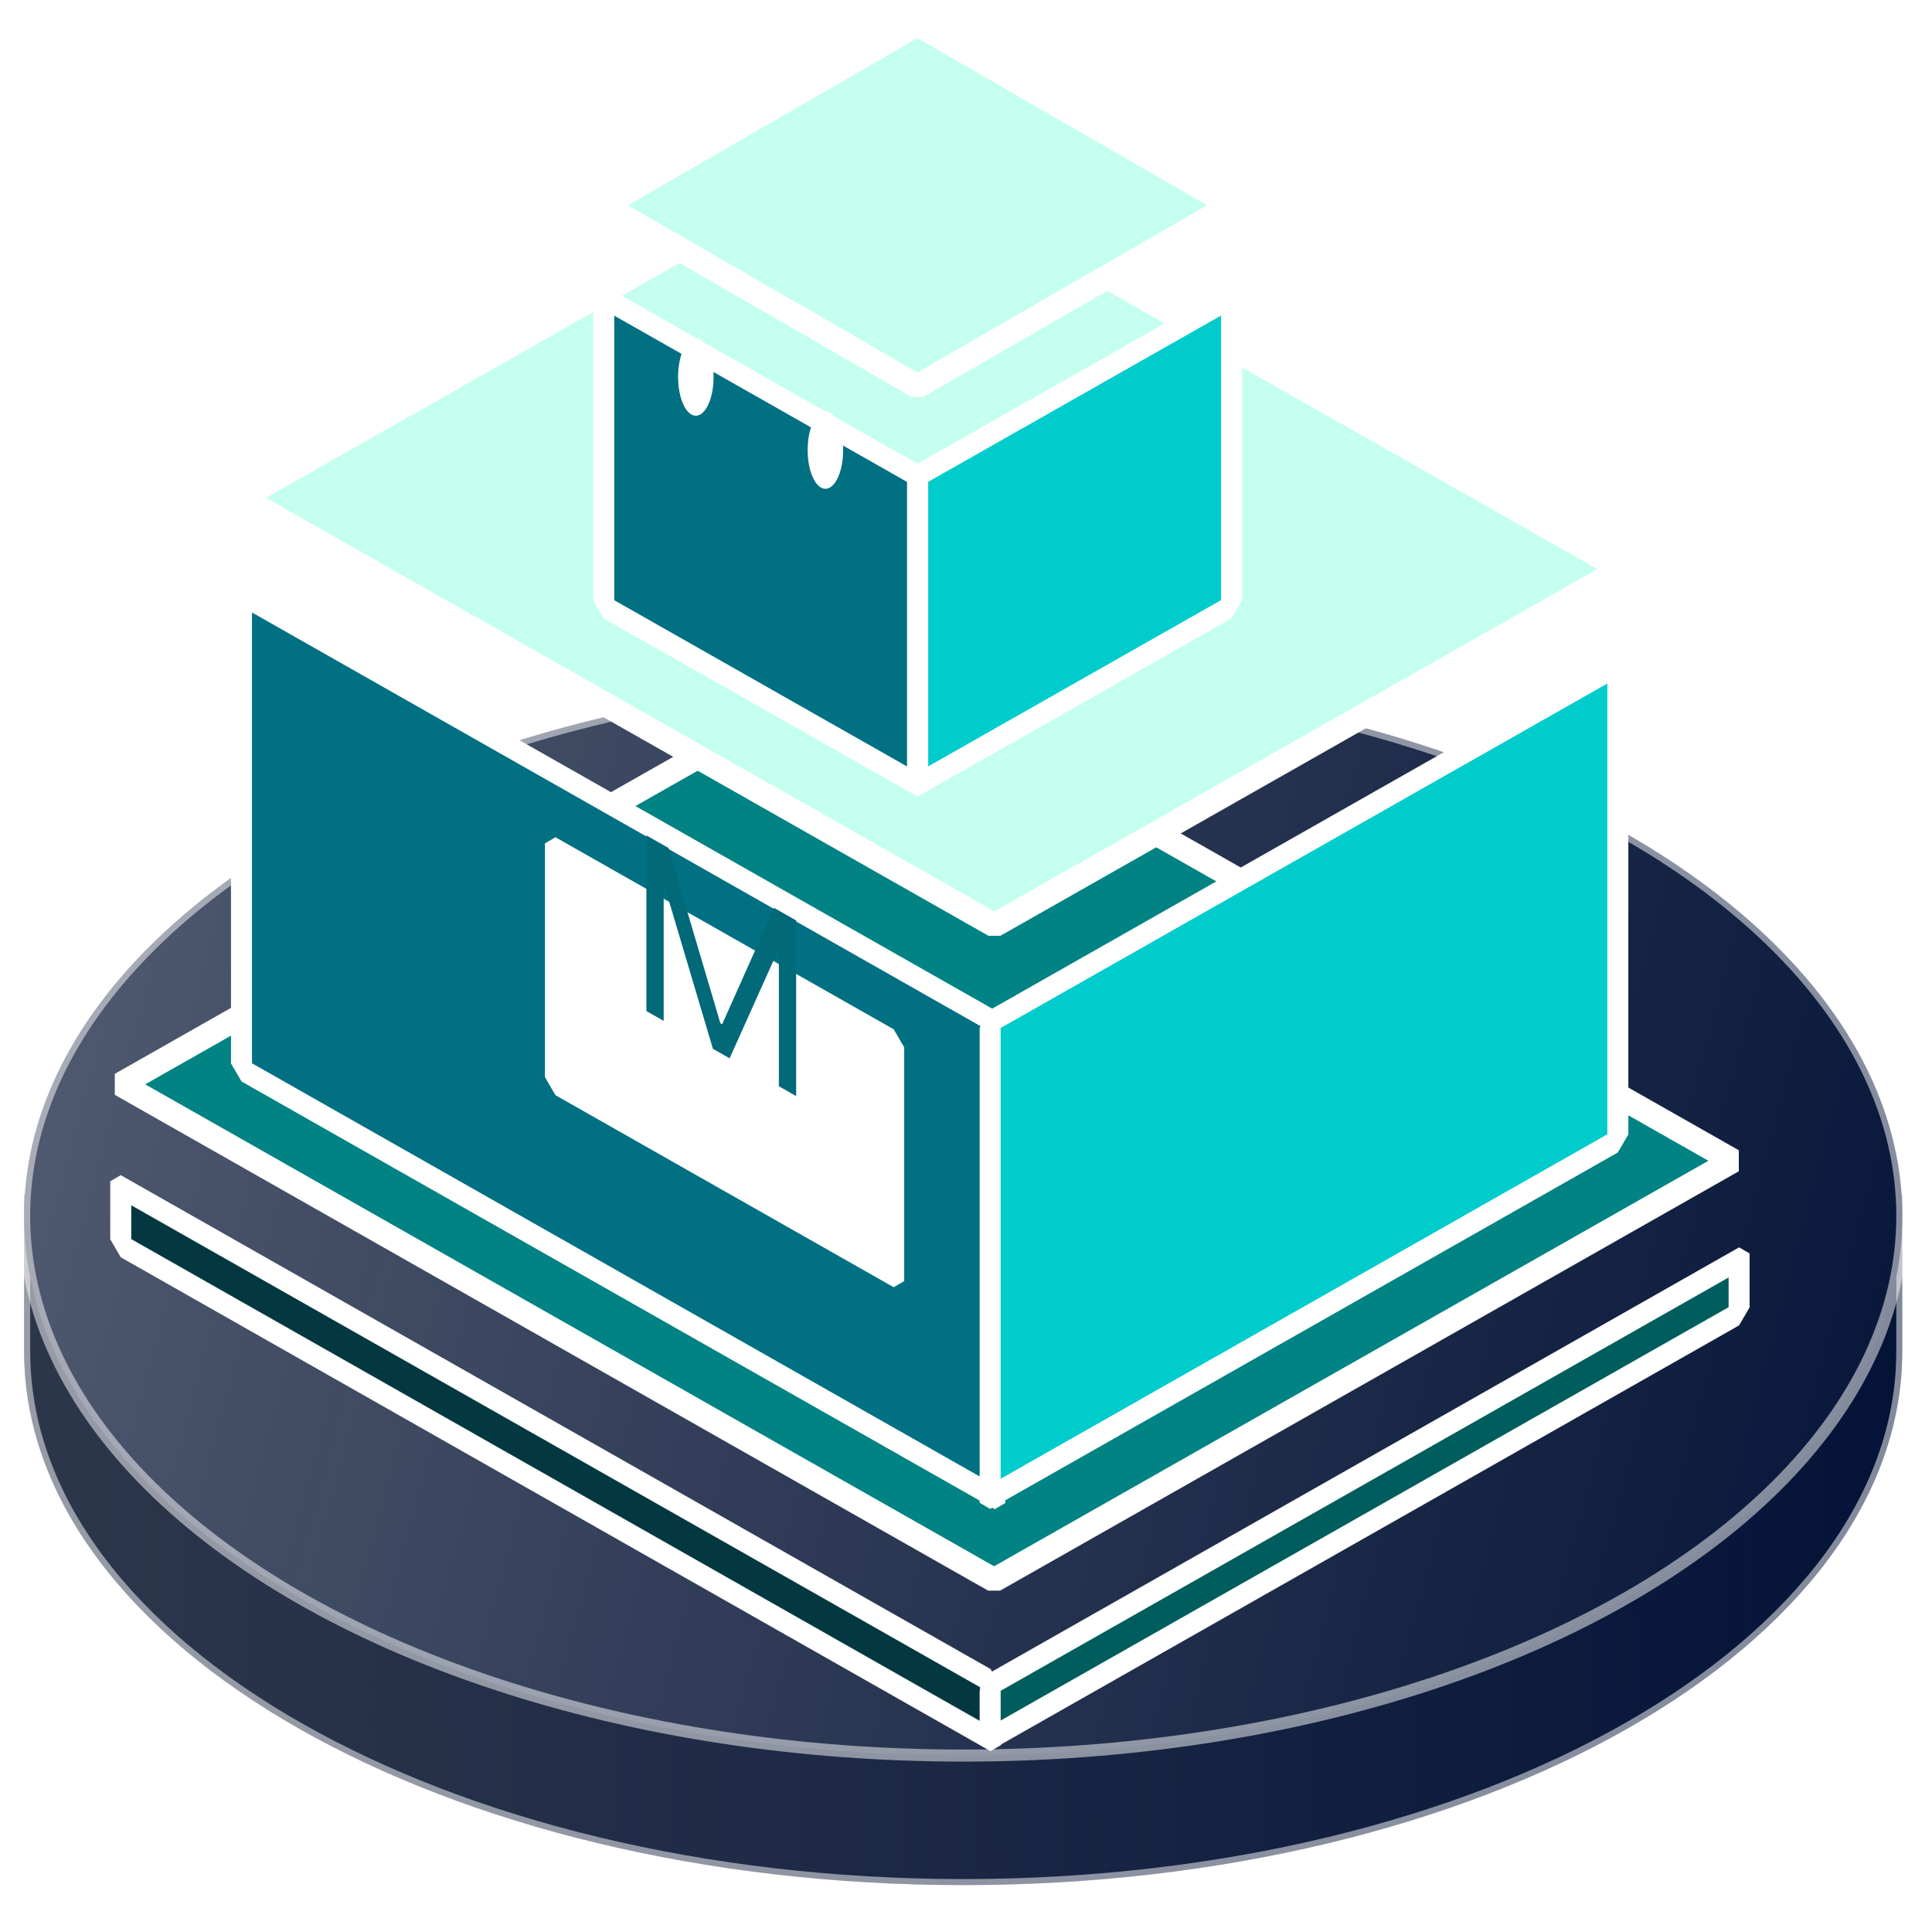 <svg width="80" height="79" viewBox="0 0 80 79" fill="none" xmlns="http://www.w3.org/2000/svg">
<path d="M39.886 78.06C61.361 78.06 78.771 68.163 78.771 55.955V49.454H1V55.955C1 68.163 18.41 78.06 39.886 78.06Z" fill="#001034"/>
<path opacity="0.5" d="M39.886 78.06C61.361 78.06 78.771 68.163 78.771 55.955V49.454H1V55.955C1 68.163 18.41 78.06 39.886 78.06Z" fill="url(#paint0_linear_6_296)" stroke="white" stroke-width="0.5"/>
<ellipse cx="39.886" cy="50.348" rx="38.886" ry="22.348" fill="#001034"/>
<ellipse opacity="0.5" cx="39.886" cy="50.348" rx="38.886" ry="22.348" fill="url(#paint1_linear_6_296)" stroke="white" stroke-width="0.5"/>
<path d="M35.59 27.535L71.754 48.066L41.164 65.432L5 44.901L35.59 27.535Z" fill="#018383" stroke="white" stroke-linejoin="bevel"/>
<g filter="url(#filter0_d_6_296)">
<rect width="35.851" height="19.666" transform="matrix(0.87 0.494 -2.24047e-08 1 10 20.616)" fill="#007082"/>
<rect width="35.851" height="19.666" transform="matrix(0.87 0.494 -2.24047e-08 1 10 20.616)" stroke="white" stroke-linejoin="bevel"/>
</g>
<g filter="url(#filter1_d_6_296)">
<rect width="41.397" height="2.401" transform="matrix(0.87 0.494 -2.24047e-08 1 5 45.162)" fill="#033841"/>
<rect width="41.397" height="2.401" transform="matrix(0.87 0.494 -2.24047e-08 1 5 45.162)" stroke="white" stroke-linejoin="bevel"/>
</g>
<g filter="url(#filter2_d_6_296)">
<rect width="16.099" height="9.681" transform="matrix(0.87 0.494 -2.24047e-08 1 23 31.169)" fill="white"/>
<rect width="16.099" height="9.681" transform="matrix(0.87 0.494 -2.24047e-08 1 23 31.169)" stroke="white" stroke-linejoin="bevel"/>
</g>
<path d="M26.766 34.594L27.68 35.113L29.829 42.37L29.904 42.412L32.053 37.595L32.967 38.114L32.967 45.387L32.251 44.98L32.251 39.455L32.189 39.419L30.212 43.823L29.52 43.43L27.544 36.783L27.482 36.748L27.482 42.273L26.766 41.866L26.766 34.594Z" fill="#026979"/>
<path d="M35.98 5.866L67.157 23.566L41.177 38.315L10 20.616L35.98 5.866Z" fill="#C5FFEF" stroke="white" stroke-linejoin="bevel"/>
<g filter="url(#filter3_d_6_296)">
<rect width="29.875" height="19.666" transform="matrix(0.87 -0.494 2.24047e-08 1 41 38.315)" fill="#00CCCC"/>
<rect width="29.875" height="19.666" transform="matrix(0.87 -0.494 2.24047e-08 1 41 38.315)" stroke="white" stroke-linejoin="bevel"/>
</g>
<g filter="url(#filter4_d_6_296)">
<rect width="35.647" height="2.231" transform="matrix(0.87 -0.494 2.24047e-08 1 41 65.761)" fill="#005D5D"/>
<rect width="35.647" height="2.231" transform="matrix(0.87 -0.494 2.24047e-08 1 41 65.761)" stroke="white" stroke-linejoin="bevel"/>
</g>
<g filter="url(#filter5_d_6_296)">
<rect width="14.938" height="12.783" transform="matrix(0.87 0.494 -2.24047e-08 1 25 8.324)" fill="#007082"/>
<rect width="14.938" height="12.783" transform="matrix(0.87 0.494 -2.24047e-08 1 25 8.324)" stroke="white" stroke-linejoin="bevel"/>
</g>
<path d="M37.99 1L50.981 8.5L37.99 16L25 8.5L37.99 1Z" fill="#C5FFEF" stroke="white" stroke-linejoin="bevel"/>
<g filter="url(#filter6_d_6_296)">
<rect width="14.938" height="12.783" transform="matrix(0.87 -0.494 2.24047e-08 1 38 15.699)" fill="#00CCCC"/>
<rect width="14.938" height="12.783" transform="matrix(0.87 -0.494 2.24047e-08 1 38 15.699)" stroke="white" stroke-linejoin="bevel"/>
</g>
<ellipse cx="28.813" cy="15.609" rx="0.735" ry="1.605" fill="white"/>
<ellipse cx="34.178" cy="18.636" rx="0.735" ry="1.605" fill="white"/>
<defs>
<filter id="filter0_d_6_296" x="5.565" y="20.116" width="40.046" height="46.365" filterUnits="userSpaceOnUse" color-interpolation-filters="sRGB">
<feFlood flood-opacity="0" result="BackgroundImageFix"/>
<feColorMatrix in="SourceAlpha" type="matrix" values="0 0 0 0 0 0 0 0 0 0 0 0 0 0 0 0 0 0 127 0" result="hardAlpha"/>
<feOffset dy="4"/>
<feGaussianBlur stdDeviation="2"/>
<feComposite in2="hardAlpha" operator="out"/>
<feColorMatrix type="matrix" values="0 0 0 0 0 0 0 0 0 0 0 0 0 0 0 0 0 0 0.25 0"/>
<feBlend mode="normal" in2="BackgroundImageFix" result="effect1_dropShadow_6_296"/>
<feBlend mode="normal" in="SourceGraphic" in2="effect1_dropShadow_6_296" result="shape"/>
</filter>
<filter id="filter1_d_6_296" x="0.565" y="44.662" width="44.869" height="31.839" filterUnits="userSpaceOnUse" color-interpolation-filters="sRGB">
<feFlood flood-opacity="0" result="BackgroundImageFix"/>
<feColorMatrix in="SourceAlpha" type="matrix" values="0 0 0 0 0 0 0 0 0 0 0 0 0 0 0 0 0 0 127 0" result="hardAlpha"/>
<feOffset dy="4"/>
<feGaussianBlur stdDeviation="2"/>
<feComposite in2="hardAlpha" operator="out"/>
<feColorMatrix type="matrix" values="0 0 0 0 0 0 0 0 0 0 0 0 0 0 0 0 0 0 0.25 0"/>
<feBlend mode="normal" in2="BackgroundImageFix" result="effect1_dropShadow_6_296"/>
<feBlend mode="normal" in="SourceGraphic" in2="effect1_dropShadow_6_296" result="shape"/>
</filter>
<filter id="filter2_d_6_296" x="18.565" y="30.669" width="22.869" height="26.629" filterUnits="userSpaceOnUse" color-interpolation-filters="sRGB">
<feFlood flood-opacity="0" result="BackgroundImageFix"/>
<feColorMatrix in="SourceAlpha" type="matrix" values="0 0 0 0 0 0 0 0 0 0 0 0 0 0 0 0 0 0 127 0" result="hardAlpha"/>
<feOffset dy="4"/>
<feGaussianBlur stdDeviation="2"/>
<feComposite in2="hardAlpha" operator="out"/>
<feColorMatrix type="matrix" values="0 0 0 0 0 0 0 0 0 0 0 0 0 0 0 0 0 0 0.25 0"/>
<feBlend mode="normal" in2="BackgroundImageFix" result="effect1_dropShadow_6_296"/>
<feBlend mode="normal" in="SourceGraphic" in2="effect1_dropShadow_6_296" result="shape"/>
</filter>
<filter id="filter3_d_6_296" x="36.565" y="23.066" width="34.851" height="43.415" filterUnits="userSpaceOnUse" color-interpolation-filters="sRGB">
<feFlood flood-opacity="0" result="BackgroundImageFix"/>
<feColorMatrix in="SourceAlpha" type="matrix" values="0 0 0 0 0 0 0 0 0 0 0 0 0 0 0 0 0 0 127 0" result="hardAlpha"/>
<feOffset dy="4"/>
<feGaussianBlur stdDeviation="2"/>
<feComposite in2="hardAlpha" operator="out"/>
<feColorMatrix type="matrix" values="0 0 0 0 0 0 0 0 0 0 0 0 0 0 0 0 0 0 0.25 0"/>
<feBlend mode="normal" in2="BackgroundImageFix" result="effect1_dropShadow_6_296"/>
<feBlend mode="normal" in="SourceGraphic" in2="effect1_dropShadow_6_296" result="shape"/>
</filter>
<filter id="filter4_d_6_296" x="36.565" y="47.662" width="39.869" height="28.829" filterUnits="userSpaceOnUse" color-interpolation-filters="sRGB">
<feFlood flood-opacity="0" result="BackgroundImageFix"/>
<feColorMatrix in="SourceAlpha" type="matrix" values="0 0 0 0 0 0 0 0 0 0 0 0 0 0 0 0 0 0 127 0" result="hardAlpha"/>
<feOffset dy="4"/>
<feGaussianBlur stdDeviation="2"/>
<feComposite in2="hardAlpha" operator="out"/>
<feColorMatrix type="matrix" values="0 0 0 0 0 0 0 0 0 0 0 0 0 0 0 0 0 0 0.25 0"/>
<feBlend mode="normal" in2="BackgroundImageFix" result="effect1_dropShadow_6_296"/>
<feBlend mode="normal" in="SourceGraphic" in2="effect1_dropShadow_6_296" result="shape"/>
</filter>
<filter id="filter5_d_6_296" x="20.565" y="7.824" width="21.859" height="29.157" filterUnits="userSpaceOnUse" color-interpolation-filters="sRGB">
<feFlood flood-opacity="0" result="BackgroundImageFix"/>
<feColorMatrix in="SourceAlpha" type="matrix" values="0 0 0 0 0 0 0 0 0 0 0 0 0 0 0 0 0 0 127 0" result="hardAlpha"/>
<feOffset dy="4"/>
<feGaussianBlur stdDeviation="2"/>
<feComposite in2="hardAlpha" operator="out"/>
<feColorMatrix type="matrix" values="0 0 0 0 0 0 0 0 0 0 0 0 0 0 0 0 0 0 0.25 0"/>
<feBlend mode="normal" in2="BackgroundImageFix" result="effect1_dropShadow_6_296"/>
<feBlend mode="normal" in="SourceGraphic" in2="effect1_dropShadow_6_296" result="shape"/>
</filter>
<filter id="filter6_d_6_296" x="33.565" y="7.824" width="21.859" height="29.158" filterUnits="userSpaceOnUse" color-interpolation-filters="sRGB">
<feFlood flood-opacity="0" result="BackgroundImageFix"/>
<feColorMatrix in="SourceAlpha" type="matrix" values="0 0 0 0 0 0 0 0 0 0 0 0 0 0 0 0 0 0 127 0" result="hardAlpha"/>
<feOffset dy="4"/>
<feGaussianBlur stdDeviation="2"/>
<feComposite in2="hardAlpha" operator="out"/>
<feColorMatrix type="matrix" values="0 0 0 0 0 0 0 0 0 0 0 0 0 0 0 0 0 0 0.25 0"/>
<feBlend mode="normal" in2="BackgroundImageFix" result="effect1_dropShadow_6_296"/>
<feBlend mode="normal" in="SourceGraphic" in2="effect1_dropShadow_6_296" result="shape"/>
</filter>
<linearGradient id="paint0_linear_6_296" x1="-3.023" y1="68.226" x2="84.135" y2="66.439" gradientUnits="userSpaceOnUse">
<stop stop-color="#5C6061"/>
<stop offset="1" stop-color="#737389" stop-opacity="0"/>
</linearGradient>
<linearGradient id="paint1_linear_6_296" x1="-20.901" y1="26.212" x2="89.498" y2="55.712" gradientUnits="userSpaceOnUse">
<stop stop-color="#CFCFCF"/>
<stop offset="1" stop-color="#C4C4C4" stop-opacity="0"/>
</linearGradient>
</defs>
</svg>
